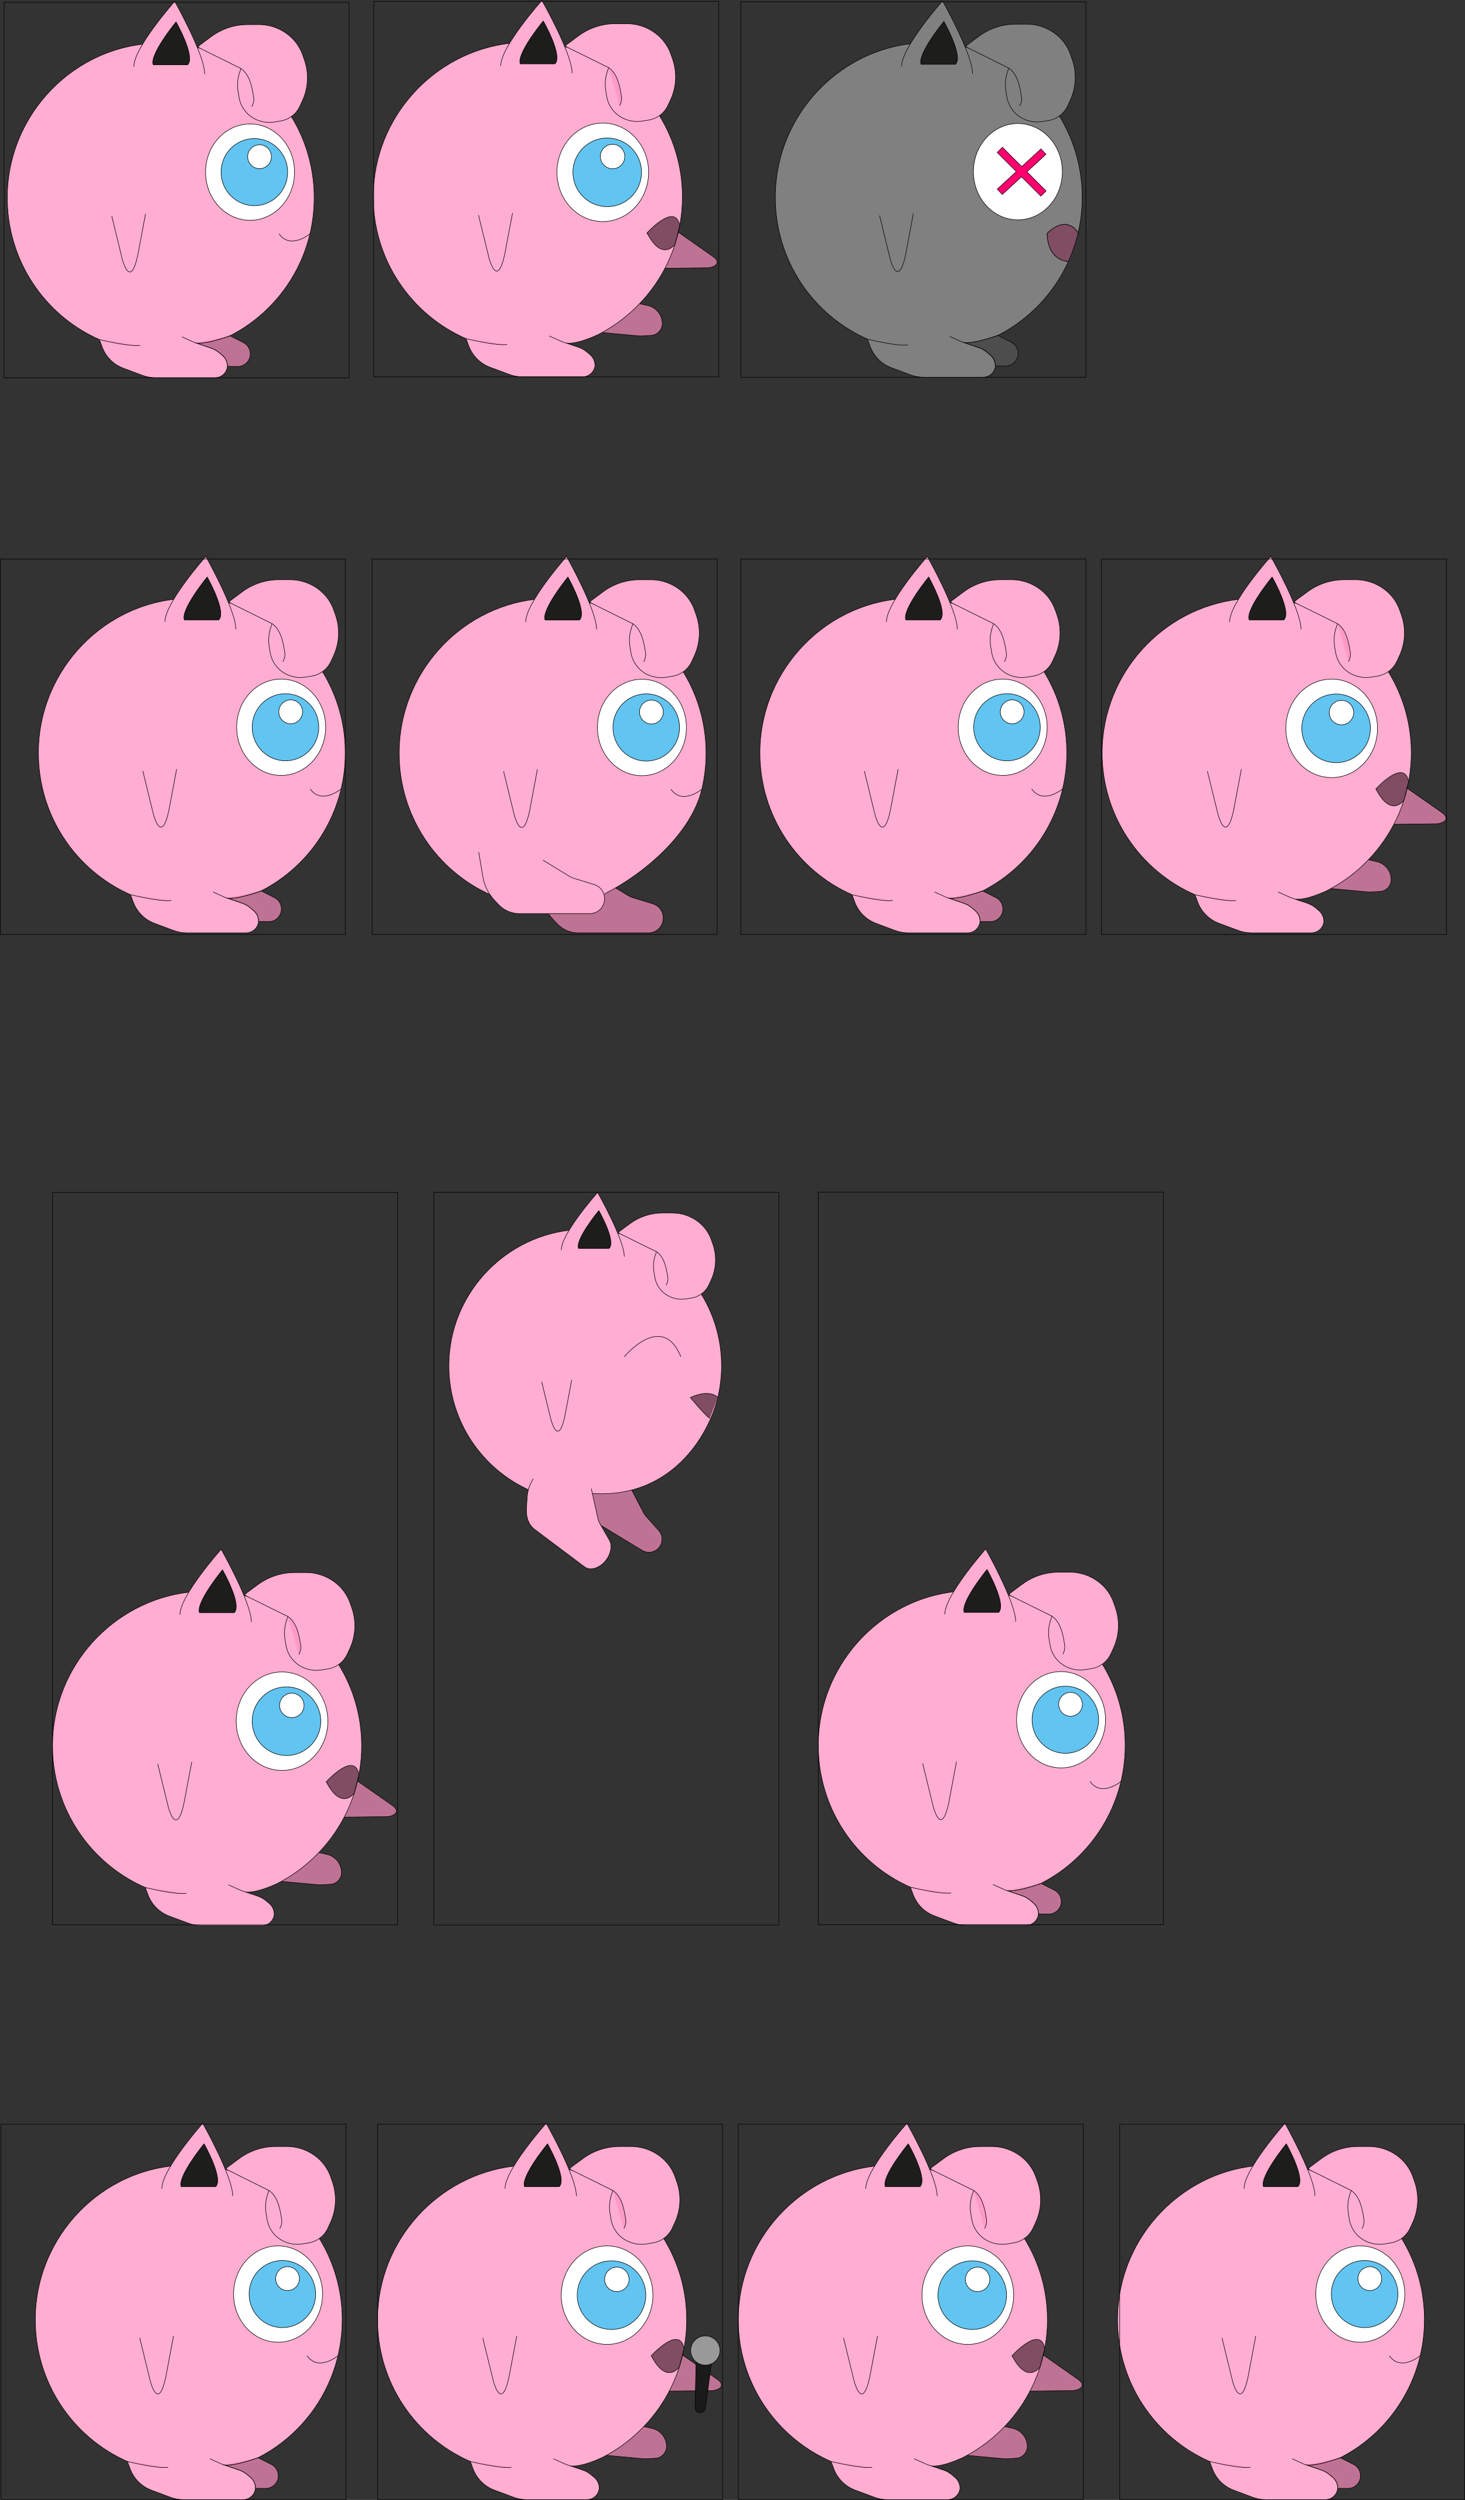 <?xml version="1.0" encoding="UTF-8"?>
<svg id="Calque_2" xmlns="http://www.w3.org/2000/svg" viewBox="0 0 2842.71 4848.38">
  <rect x="0" y="0" width="2842.71" height="4848.38" fill="#333333" stroke="none"/>
  <defs>
    <style>
      .cls-1 {
        fill: none;
      }

      .cls-1, .cls-2, .cls-3, .cls-4, .cls-5, .cls-6, .cls-7, .cls-8, .cls-9, .cls-10, .cls-11, .cls-12, .cls-13 {
        stroke: #000;
        stroke-miterlimit: 10;
      }

      .cls-2 {
        fill: gray;
      }

      .cls-3 {
        fill: #ff99c5;
      }

      .cls-4 {
        fill: #62c4f1;
      }

      .cls-5 {
        fill: #fff;
      }

      .cls-6 {
        fill: #bf7394;
      }

      .cls-7 {
        fill: #1a1a1a;
      }

      .cls-8 {
        fill: #999;
      }

      .cls-9 {
        fill: #1d1d1b;
      }

      .cls-10 {
        fill: #804d63;
      }

      .cls-11 {
        fill: #ffadd1;
      }

      .cls-12 {
        fill: #ff006e;
      }

      .cls-13 {
        fill: #4d4d4d;
      }
    </style>
  </defs>
  <g id="personnages">
    <g id="rondoudou">
      <g id="rondoudou-2" data-name="rondoudou">
        <g>
          <g>
            <g>
              <path class="cls-6" d="M1136.57,2817.87l-15.63,39.6c-5.66,14.34-6.91,30.03-3.61,45.09l2.1,9.59c2.91,13.24,11.11,24.71,22.71,31.74l18.96,11.48,68.43,41.45,16.55,10.02c12,7.27,27.62,3.43,34.89-8.57h0c5.8-9.57,4.65-21.82-2.83-30.14l-23.62-26.28c-2.37-2.63-4.39-5.55-6.03-8.69l-30.87-59.05"/>
              <path class="cls-11" d="M1029.83,2891.24c-94.13-41.04-159.72-135.31-158.84-244.78,1.12-133.58,103.01-244.95,233.27-260.46,8.19-1.02,16.52-1.59,24.92-1.79,2.2-.07,4.4-.07,6.57-.07,15.27,0,30.27,1.32,44.83,3.83,6.13,1.05,12.16,2.3,18.12,3.79,1.59.37,3.18.78,4.77,1.19,66.16,17.54,122.14,60.04,157.25,116.79,24.96,40.4,39.38,87.97,39.38,138.97,0,21.23-2.51,41.89-7.25,61.66-18.22,76.32-92.43,196.4-243.44,186.06"/>
              <path class="cls-11" d="M1051.08,2679.81l18.28,74.33c3.2,11.34,14.94,45.41,26.42-6.18l13.56-71.61"/>
              <path class="cls-10" d="M1392.86,2710.36s-13.93-17.83-53.27,0c0,0,24.45,30.26,37.58,40.53"/>
              <path class="cls-11" d="M1089.16,2424.48c0-33.05,70.5-111.81,70.5-111.81,0,0,51.69,90.79,51.69,124.49"/>
              <path class="cls-9" d="M1122.59,2421.17c-6.87-17.37,39.36-73.36,39.36-73.36,0,0,34.19,59.44,20.03,73.36h-59.39Z"/>
              <path class="cls-11" d="M1201.29,2388.69l21.15-15.57c18.25-13.43,40.31-20.68,62.97-20.68h19.41c19.12,0,37.64,6.67,52.36,18.87h0c10.56,8.75,18.54,20.19,23.11,33.12l2.86,8.09c8.11,22.95,6.9,48.16-3.36,70.23l-4.37,9.4c-6.24,13.42-18.74,22.87-33.36,25.2l-10.62,1.7c-11.55,1.84-23.4-.03-33.82-5.34h0c-14.38-7.33-24.43-21.06-27.07-36.98l-1.6-9.61c-1.87-11.25-.88-22.78,2.87-33.54l2.06-5.91-72.29-35.64c-1.32-.65-1.48-2.46-.3-3.34Z"/>
              <path class="cls-11" d="M1273.88,2427.66h0c13,8.75,17.82,26.1,20.45,40.84l1.32,7.41c1.03,5.77-.07,11.71-3.1,16.73h0"/>
              <path class="cls-3" d="M1029.85,2891.24s52.79,12.93,70.27,9.89"/>
              <path class="cls-11" d="M1034.53,2868.01c-10.83,18.76-11.37,27.88-12.35,46.9l-.63,12.11c-.87,16.73,4.78,30.8,15.63,38.94l17.73,13.3,64,48.01,15.48,11.61c11.22,8.42,29.98,2.36,41.9-13.52h0c9.51-12.67,12.03-28.25,6.22-38.35l-18.35-31.89c-1.84-3.2-3.21-6.78-4.07-10.67l-12.77-57.48"/>
              <path class="cls-11" d="M1211.36,2631.26s73.59-88.76,109.82,0"/>
            </g>
            <g>
              <path class="cls-6" d="M2059.34,3687.69c0,13.51-10.9,24.53-24.39,24.53l-19.97-.15c0-8.33-3.7-16.24-10.1-21.54l-6.59-5.49c-4.42-3.65-9.45-6.45-14.86-8.29l-30.34-10.33c1.6.42,17,3.72,66.88-13.74l25.95,13.09c8.16,4.11,13.41,12.67,13.41,21.92Z"/>
              <path class="cls-11" d="M2183.32,3385.03c0,116.89-66.43,218.2-163.34,267.64-49.89,17.47-65.28,14.17-66.88,13.74l30.34,10.33c5.41,1.84,10.44,4.65,14.86,8.29l6.59,5.49c6.4,5.3,10.1,13.21,10.1,21.54-1.22,12.36-11.55,22-24.12,22h-114.98c-9.11,0-18.14-1.65-26.6-4.91l-36.32-13.59c-19.13-7.14-34.19-22.34-41.27-41.61l-5.11-13.94c-105.95-46.53-179.77-153.4-178.78-277.51,1.33-160.96,130.83-293.52,290.59-297.32,167.72-3.95,304.92,131.79,304.92,299.85Z"/>
              <path class="cls-11" d="M1790.48,3420.29l20.57,84.27c3.6,12.85,16.82,51.48,29.73-7.01l15.26-81.18"/>
              <path class="cls-11" d="M2115.2,3454.92c22.22,31.53,59.96,0,59.96,0"/>
              <path class="cls-11" d="M1926.76,3654.79l21.42,9.71c1.56.73,3.16,1.34,4.76,1.88,0,0,.04,0,.15.04l30.34,10.33c5.41,1.84,10.44,4.65,14.86,8.29l6.59,5.49c6.4,5.3,10.1,13.21,10.1,21.54"/>
              <ellipse class="cls-5" cx="2058.88" cy="3335.29" rx="86.3" ry="93.39"/>
              <ellipse class="cls-4" cx="2067.24" cy="3335.29" rx="64.59" ry="65.06"/>
              <ellipse class="cls-5" cx="2077.29" cy="3305.36" rx="23.03" ry="23.2"/>
              <path class="cls-11" d="M1833.34,3130.82c0-37.46,79.35-126.76,79.35-126.76,0,0,58.18,102.93,58.18,141.14"/>
              <path class="cls-9" d="M1870.97,3127.06c-7.73-19.7,44.3-83.16,44.3-83.16,0,0,38.48,67.39,22.54,83.16h-66.84Z"/>
              <path class="cls-11" d="M1959.54,3090.24l23.81-17.65c20.54-15.23,45.37-23.44,70.87-23.44h21.84c21.52,0,42.36,7.57,58.93,21.4h0c11.88,9.92,20.87,22.89,26.01,37.54l3.22,9.18c9.12,26.02,7.77,54.6-3.78,79.63l-4.92,10.65c-7.02,15.22-21.1,25.93-37.55,28.57l-11.96,1.92c-13,2.09-26.33-.03-38.06-6.05h0c-16.19-8.31-27.49-23.87-30.47-41.93l-1.8-10.9c-2.1-12.75-.99-25.83,3.24-38.03l2.32-6.7-81.36-40.4c-1.48-.74-1.66-2.79-.33-3.78Z"/>
              <path class="cls-11" d="M2041.24,3134.42h0c14.63,9.92,20.06,29.59,23.02,46.3l1.49,8.4c1.16,6.54-.08,13.28-3.49,18.96h0"/>
              <path class="cls-3" d="M1766.58,3659.99s59.42,14.66,79.09,11.21"/>
              <path class="cls-3" d="M2019.98,3652.68c-49.89,17.47-65.28,14.17-66.88,13.74-.11-.04-.15-.04-.15-.04"/>
            </g>
            <g>
              <path class="cls-6" d="M604.42,3589.81l29.96,6.65c16.09,3.57,27.74,17.57,28.32,34.05h0c.39,10.95-6.92,20.68-17.54,23.36h0c-3.3.84-21.92,1.73-26.58,1.58l-121.68-11.06,107.51-54.6Z"/>
              <path class="cls-6" d="M761.63,3501.74l-82.34-57.66-72.82-51.06-13.74-9.6-36.47-25.57,11.52,47.49,5.68,23.42,23.34,96.36,56.82-.69,98.47-1.19c17.43-2.27,23.19-11.9,9.56-21.5ZM678.17,3450.3l-2.8,13.21s-38.04,31.52-60.42,0l63.42-14.13-.19.92Z"/>
              <path class="cls-3" d="M696.36,3442.41c-.81,4.45-1.77,8.83-2.8,13.21l2.8-13.21Z"/>
              <path class="cls-11" d="M701.77,3385.71c0,17.2-1.46,34.09-4.3,50.48-.23,1.77-.58,3.53-.92,5.3l-63.42,14.13c22.38,31.52,60.42,0,60.42,0-5.07,21.27-12.44,41.69-21.77,60.92-13.7,28.25-31.75,54.01-53.25,76.43-21.15,22.15-45.68,41.04-72.79,55.89-2.8,1.54-5.64,3.03-8.52,4.49-34.78,15.74-52.59,17.08-60.96,15.93l24.18,8.14c5.41,1.84,10.48,4.65,14.93,8.29l6.68,5.49c6.41,5.3,10.13,13.21,10.13,21.54-1.23,12.36-11.63,22-24.3,22h-115.82c-9.18,0-18.27-1.65-26.8-4.91l-36.58-13.59c-19.27-7.14-34.43-22.34-41.58-41.61l-5.14-13.94c-106.72-46.53-181.08-153.4-180.08-277.51,1.27-151.41,116.78-277.71,264.42-295.29,9.29-1.15,18.73-1.8,28.29-2.03,2.5-.08,4.95-.08,7.41-.08,17.35,0,34.36,1.5,50.87,4.34,6.95,1.19,13.82,2.61,20.58,4.3,1.84.42,3.69.88,5.53,1.42,74.94,19.85,138.35,68.03,178.12,132.33,28.29,45.8,44.65,99.73,44.65,157.55Z"/>
              <path class="cls-11" d="M306.06,3420.98l20.72,84.27c3.62,12.85,16.94,51.48,29.95-7.01l15.38-81.18"/>
              <path class="cls-11" d="M443.33,3655.48l21.57,9.71c1.57.73,3.19,1.34,4.8,1.88l.04.04,6.53,2.19,24.18,8.14c5.41,1.84,10.48,4.65,14.93,8.29l6.68,5.49c6.41,5.3,10.13,13.21,10.13,21.54"/>
              <ellipse class="cls-5" cx="547.27" cy="3338.1" rx="88.91" ry="95.51"/>
              <circle class="cls-4" cx="555.88" cy="3338.1" r="66.55"/>
              <circle class="cls-5" cx="566.24" cy="3307.49" r="23.72"/>
              <path class="cls-11" d="M349.23,3131.51c0-37.47,79.93-126.77,79.93-126.77,0,0,58.6,102.93,58.6,141.14"/>
              <path class="cls-9" d="M387.13,3127.75c-7.79-19.7,44.62-83.16,44.62-83.16,0,0,38.76,67.39,22.71,83.16h-67.33Z"/>
              <path class="cls-11" d="M476.36,3090.92l23.98-17.65c20.69-15.23,45.7-23.44,71.39-23.44h22c21.67,0,42.67,7.57,59.36,21.4h0c11.97,9.92,21.02,22.89,26.2,37.54l3.24,9.18c9.19,26.02,7.82,54.6-3.81,79.63l-4.95,10.65c-7.07,15.22-21.25,25.93-37.82,28.57l-12.04,1.92c-13.1,2.09-26.52-.03-38.34-6.05h0c-16.3-8.31-27.69-23.87-30.69-41.93l-1.81-10.9c-2.12-12.75-1-25.83,3.26-38.03l2.34-6.7-81.96-40.4c-1.49-.74-1.68-2.79-.33-3.78Z"/>
              <path class="cls-3" d="M558.65,3135.11h0c14.74,9.92,20.21,29.59,23.18,46.3l1.5,8.4c1.16,6.54-.08,13.28-3.51,18.96h0"/>
              <path class="cls-3" d="M281.98,3660.68s59.85,14.66,79.66,11.21"/>
              <path class="cls-10" d="M696.55,3441.49c.04.23-.19.92-.19.92l-8.93,35.1s-24.73,35.51-54.3-21.9c0,0,54.56-60.7,63.42-14.13Z"/>
            </g>
            <rect class="cls-1" x="841.68" y="2312.27" width="669.54" height="1421.1"/>
            <rect class="cls-1" x="101.9" y="2312.67" width="669.54" height="1420.31"/>
            <rect class="cls-1" x="1587.79" y="2311.99" width="669.54" height="1420.71"/>
          </g>
          <g>
            <g>
              <path class="cls-13" d="M1975.57,685.38c0,13.51-10.9,24.53-24.39,24.53l-19.97-.15c0-8.33-3.7-16.24-10.1-21.54l-6.59-5.49c-4.42-3.65-9.45-6.45-14.86-8.29l-30.34-10.33c1.6.42,17,3.72,66.88-13.74l25.95,13.09c8.16,4.11,13.41,12.67,13.41,21.92Z"/>
              <path class="cls-10" d="M2092.05,451.48h0c-4.54,19.44-10.95,38.14-19.03,55.9-43.07-4.17-41.21-54.85-41.21-54.85,40.43-38.72,60.24-1.05,60.24-1.05Z"/>
              <path class="cls-2" d="M2099.93,382.65c0,23.68-2.73,46.73-7.88,68.83,0,0-19.81-37.67-60.24,1.05,0,0-1.86,50.68,41.21,54.85-28.1,61.79-76.42,112.29-136.44,142.91-49.88,17.47-65.28,14.17-66.88,13.74l30.34,10.33c5.41,1.84,10.44,4.65,14.86,8.29l6.59,5.49c6.41,5.3,10.1,13.21,10.1,21.54-1.22,12.36-11.55,21.99-24.12,21.99h-114.98c-9.11,0-18.14-1.65-26.6-4.91l-36.32-13.59c-19.13-7.14-34.19-22.34-41.28-41.61l-5.1-13.94c-105.95-46.52-179.77-153.4-178.78-277.51,1.33-160.96,130.83-293.51,290.59-297.31,167.73-3.96,304.93,131.78,304.93,299.85Z"/>
              <path class="cls-2" d="M1706.71,417.98l20.57,84.27c3.6,12.85,16.82,51.48,29.73-7.01l15.26-81.18"/>
              <path class="cls-2" d="M1842.99,652.48l21.42,9.71c1.56.73,3.16,1.34,4.76,1.88,0,0,.04,0,.15.04l30.34,10.33c5.41,1.84,10.44,4.65,14.86,8.29l6.59,5.49c6.4,5.3,10.1,13.21,10.1,21.54"/>
              <ellipse class="cls-5" cx="1975.11" cy="332.98" rx="86.3" ry="93.39"/>
              <path class="cls-2" d="M1749.57,128.51c0-37.46,79.35-126.76,79.35-126.76,0,0,58.18,102.93,58.18,141.14"/>
              <path class="cls-9" d="M1787.2,124.76c-7.73-19.7,44.3-83.16,44.3-83.16,0,0,38.48,67.39,22.54,83.16h-66.84Z"/>
              <path class="cls-2" d="M1875.77,87.93l23.81-17.65c20.54-15.23,45.37-23.44,70.87-23.44h21.84c21.52,0,42.36,7.57,58.93,21.4h0c11.88,9.92,20.87,22.89,26.01,37.54l3.22,9.18c9.12,26.02,7.77,54.6-3.78,79.63l-4.92,10.65c-7.02,15.22-21.1,25.93-37.55,28.57l-11.96,1.92c-13,2.09-26.33-.03-38.06-6.05h0c-16.19-8.31-27.49-23.87-30.47-41.93l-1.8-10.9c-2.1-12.75-.99-25.83,3.24-38.03l2.32-6.7-81.36-40.4c-1.48-.74-1.66-2.79-.33-3.78Z"/>
              <path class="cls-2" d="M1957.47,132.11h0c14.63,9.92,20.06,29.59,23.02,46.3l1.49,8.4c1.16,6.54-.08,13.28-3.49,18.96h0"/>
              <path class="cls-2" d="M1682.81,657.68s59.42,14.66,79.09,11.21"/>
              <path class="cls-2" d="M1936.21,650.37c-49.89,17.47-65.28,14.17-66.88,13.74-.11-.04-.15-.04-.15-.04"/>
              <polygon class="cls-12" points="2029.8 370.28 2019.69 380.39 1982.18 342.89 1944.82 377.23 1935.15 366.7 1972.06 332.77 1934.98 295.69 1945.09 285.58 1982.6 323.08 2019.96 288.74 2029.63 299.27 1992.72 333.2 2029.8 370.28"/>
            </g>
            <g>
              <path class="cls-6" d="M1226.82,585.92l29.96,6.65c16.09,3.57,27.74,17.57,28.32,34.05h0c.39,10.95-6.92,20.68-17.54,23.36h0c-3.3.84-21.92,1.73-26.58,1.58l-121.68-11.06,107.51-54.6Z"/>
              <path class="cls-6" d="M1384.03,497.85l-82.34-57.66-72.82-51.06-13.74-9.6-36.47-25.57,11.52,47.49,5.68,23.42,23.34,96.36,56.82-.69,98.47-1.19c17.43-2.27,23.19-11.9,9.56-21.5ZM1300.57,446.41l-2.8,13.21s-38.04,31.52-60.42,0l63.42-14.13-.19.92Z"/>
              <path class="cls-3" d="M1318.75,438.52c-.81,4.45-1.77,8.83-2.8,13.21l2.8-13.21Z"/>
              <path class="cls-11" d="M1324.17,381.82c0,17.2-1.46,34.09-4.3,50.48-.23,1.77-.58,3.53-.92,5.3l-63.42,14.13c22.38,31.52,60.42,0,60.42,0-5.07,21.27-12.44,41.69-21.77,60.92-13.7,28.25-31.75,54.01-53.25,76.43-21.15,22.15-45.68,41.04-72.79,55.89-2.8,1.54-5.64,3.03-8.52,4.49-34.78,15.74-52.59,17.08-60.96,15.93l24.18,8.14c5.41,1.84,10.48,4.65,14.93,8.29l6.68,5.49c6.41,5.3,10.13,13.21,10.13,21.54-1.23,12.36-11.63,22-24.3,22h-115.82c-9.18,0-18.27-1.65-26.8-4.91l-36.58-13.59c-19.27-7.14-34.43-22.34-41.58-41.61l-5.14-13.94c-106.72-46.53-181.08-153.4-180.08-277.51,1.27-151.41,116.78-277.71,264.42-295.29,9.29-1.15,18.73-1.8,28.29-2.03,2.5-.08,4.95-.08,7.41-.08,17.35,0,34.36,1.5,50.87,4.34,6.95,1.19,13.82,2.61,20.58,4.3,1.84.42,3.69.88,5.53,1.42,74.94,19.85,138.35,68.03,178.12,132.33,28.29,45.8,44.65,99.73,44.65,157.55Z"/>
              <path class="cls-11" d="M928.46,417.09l20.72,84.27c3.62,12.85,16.94,51.48,29.95-7.01l15.38-81.18"/>
              <path class="cls-11" d="M1065.72,651.59l21.57,9.71c1.57.73,3.19,1.34,4.8,1.88l.04.04,6.53,2.19,24.18,8.14c5.41,1.84,10.48,4.65,14.93,8.29l6.68,5.49c6.41,5.3,10.13,13.21,10.13,21.54"/>
              <ellipse class="cls-5" cx="1169.66" cy="334.21" rx="88.91" ry="95.51"/>
              <circle class="cls-4" cx="1178.28" cy="334.21" r="66.55"/>
              <circle class="cls-5" cx="1188.63" cy="303.59" r="23.72"/>
              <path class="cls-11" d="M971.63,127.62c0-37.47,79.93-126.77,79.93-126.77,0,0,58.6,102.93,58.6,141.14"/>
              <path class="cls-9" d="M1009.53,123.86c-7.79-19.7,44.62-83.16,44.62-83.16,0,0,38.76,67.39,22.71,83.16h-67.33Z"/>
              <path class="cls-11" d="M1098.75,87.03l23.98-17.65c20.69-15.23,45.7-23.44,71.39-23.44h22c21.67,0,42.67,7.57,59.36,21.4h0c11.97,9.92,21.02,22.89,26.2,37.54l3.24,9.18c9.19,26.02,7.82,54.6-3.81,79.63l-4.95,10.65c-7.07,15.22-21.25,25.93-37.82,28.57l-12.04,1.92c-13.1,2.09-26.52-.03-38.34-6.05h0c-16.3-8.31-27.69-23.87-30.69-41.93l-1.81-10.9c-2.12-12.75-1-25.83,3.26-38.03l2.34-6.7-81.96-40.4c-1.49-.74-1.68-2.79-.33-3.78Z"/>
              <path class="cls-3" d="M1181.04,131.21h0c14.74,9.92,20.21,29.59,23.18,46.3l1.5,8.4c1.16,6.54-.08,13.28-3.51,18.96h0"/>
              <path class="cls-3" d="M904.38,656.79s59.85,14.66,79.66,11.21"/>
              <path class="cls-10" d="M1318.95,437.6c.04.23-.19.92-.19.92l-8.93,35.1s-24.73,35.51-54.3-21.9c0,0,54.56-60.7,63.42-14.13Z"/>
            </g>
            <g>
              <path class="cls-6" d="M485.67,686.24c0,13.51-10.9,24.53-24.39,24.53l-19.97-.15c0-8.33-3.7-16.24-10.1-21.54l-6.59-5.49c-4.42-3.65-9.45-6.45-14.86-8.29l-30.34-10.33c1.6.42,17,3.72,66.88-13.74l25.95,13.09c8.16,4.11,13.41,12.67,13.41,21.92Z"/>
              <path class="cls-11" d="M609.64,383.58c0,116.89-66.43,218.2-163.34,267.64-49.89,17.47-65.28,14.17-66.88,13.74l30.34,10.33c5.41,1.84,10.44,4.65,14.86,8.29l6.59,5.49c6.4,5.3,10.1,13.21,10.1,21.54-1.22,12.36-11.55,22-24.12,22h-114.98c-9.11,0-18.14-1.65-26.6-4.91l-36.32-13.59c-19.13-7.14-34.19-22.34-41.27-41.61l-5.11-13.94C86.96,612.03,13.14,505.16,14.13,381.05,15.46,220.09,144.96,87.53,304.72,83.73c167.72-3.95,304.92,131.79,304.92,299.85Z"/>
              <path class="cls-11" d="M216.81,418.84l20.57,84.27c3.6,12.85,16.82,51.48,29.73-7.01l15.26-81.18"/>
              <path class="cls-11" d="M541.52,453.47c22.22,31.53,59.96,0,59.96,0"/>
              <path class="cls-11" d="M353.08,653.34l21.42,9.71c1.56.73,3.16,1.34,4.76,1.88,0,0,.04,0,.15.04l30.34,10.33c5.41,1.84,10.44,4.65,14.86,8.29l6.59,5.49c6.4,5.3,10.1,13.21,10.1,21.54"/>
              <ellipse class="cls-5" cx="485.2" cy="333.84" rx="86.3" ry="93.39"/>
              <ellipse class="cls-4" cx="493.57" cy="333.84" rx="64.59" ry="65.06"/>
              <ellipse class="cls-5" cx="503.62" cy="303.91" rx="23.03" ry="23.2"/>
              <path class="cls-11" d="M259.67,129.37c0-37.46,79.35-126.76,79.35-126.76,0,0,58.18,102.93,58.18,141.14"/>
              <path class="cls-9" d="M297.29,125.62c-7.73-19.7,44.3-83.16,44.3-83.16,0,0,38.48,67.39,22.54,83.16h-66.84Z"/>
              <path class="cls-11" d="M385.87,88.79l23.81-17.65c20.54-15.23,45.37-23.44,70.87-23.44h21.84c21.52,0,42.36,7.57,58.93,21.4h0c11.88,9.92,20.87,22.89,26.01,37.54l3.22,9.18c9.12,26.02,7.77,54.6-3.78,79.63l-4.92,10.65c-7.02,15.22-21.1,25.93-37.55,28.57l-11.96,1.92c-13,2.09-26.33-.03-38.06-6.05h0c-16.19-8.31-27.49-23.87-30.47-41.93l-1.8-10.9c-2.1-12.75-.99-25.83,3.24-38.03l2.32-6.7-81.36-40.4c-1.48-.74-1.66-2.79-.33-3.78Z"/>
              <path class="cls-11" d="M467.57,132.97h0c14.63,9.92,20.06,29.59,23.02,46.3l1.49,8.4c1.16,6.54-.08,13.28-3.49,18.96h0"/>
              <path class="cls-3" d="M192.91,658.54s59.42,14.66,79.09,11.21"/>
              <path class="cls-3" d="M446.3,651.23c-49.89,17.47-65.28,14.17-66.88,13.74-.11-.04-.15-.04-.15-.04"/>
            </g>
            <rect class="cls-1" x="725.25" y="2.61" width="669.54" height="728.24"/>
            <rect class="cls-1" x="8" y="4.37" width="669.54" height="728.24"/>
            <rect class="cls-1" x="1437.51" y="3.47" width="669.54" height="728.24"/>
          </g>
          <g>
            <g>
              <path class="cls-6" d="M1235.11,4702.95l29.96,6.65c16.09,3.57,27.74,17.57,28.32,34.05h0c.39,10.95-6.92,20.68-17.54,23.36h0c-3.3.84-21.92,1.73-26.58,1.58l-121.68-11.06,107.51-54.6Z"/>
              <path class="cls-6" d="M1392.32,4614.88l-82.34-57.66-72.82-51.06-13.74-9.6-36.47-25.57,11.52,47.49,5.68,23.42,23.34,96.36,56.82-.69,98.47-1.19c17.43-2.27,23.19-11.9,9.56-21.5ZM1308.87,4563.44l-2.8,13.21s-38.04,31.52-60.42,0l63.42-14.13-.19.92Z"/>
              <path class="cls-3" d="M1327.05,4555.55c-.81,4.45-1.77,8.83-2.8,13.21l2.8-13.21Z"/>
              <path class="cls-11" d="M1332.46,4498.85c0,17.2-1.46,34.09-4.3,50.48-.23,1.77-.58,3.53-.92,5.3l-63.42,14.13c22.38,31.52,60.42,0,60.42,0-5.07,21.27-12.44,41.69-21.77,60.92-13.7,28.25-31.75,54.01-53.25,76.43-21.15,22.15-45.68,41.04-72.79,55.89-2.8,1.54-5.64,3.03-8.52,4.49-34.78,15.74-52.59,17.08-60.96,15.93l24.18,8.14c5.41,1.84,10.48,4.65,14.93,8.29l6.68,5.49c6.41,5.3,10.13,13.21,10.13,21.54-1.23,12.36-11.63,22-24.3,22h-115.82c-9.18,0-18.27-1.65-26.8-4.91l-36.58-13.59c-19.27-7.14-34.43-22.34-41.58-41.61l-5.14-13.94c-106.72-46.53-181.08-153.4-180.08-277.51,1.27-151.41,116.78-277.71,264.42-295.29,9.29-1.15,18.73-1.8,28.29-2.03,2.5-.08,4.95-.08,7.41-.08,17.35,0,34.36,1.5,50.87,4.34,6.95,1.19,13.82,2.61,20.58,4.3,1.84.42,3.69.88,5.53,1.42,74.94,19.85,138.35,68.03,178.12,132.33,28.29,45.8,44.65,99.73,44.65,157.55Z"/>
              <path class="cls-11" d="M936.75,4534.12l20.72,84.27c3.62,12.85,16.94,51.48,29.95-7.01l15.38-81.18"/>
              <path class="cls-11" d="M1074.02,4768.62l21.57,9.71c1.57.73,3.19,1.34,4.8,1.88l.04.04,6.53,2.19,24.18,8.14c5.41,1.84,10.48,4.65,14.93,8.29l6.68,5.49c6.41,5.3,10.13,13.21,10.13,21.54"/>
              <ellipse class="cls-5" cx="1177.96" cy="4451.24" rx="88.91" ry="95.51"/>
              <circle class="cls-4" cx="1186.58" cy="4451.24" r="66.55"/>
              <circle class="cls-5" cx="1196.93" cy="4420.63" r="23.72"/>
              <path class="cls-11" d="M979.92,4244.65c0-37.47,79.93-126.77,79.93-126.77,0,0,58.6,102.93,58.6,141.14"/>
              <path class="cls-9" d="M1017.82,4240.89c-7.79-19.7,44.62-83.16,44.62-83.16,0,0,38.76,67.39,22.71,83.16h-67.33Z"/>
              <path class="cls-11" d="M1107.05,4204.06l23.98-17.65c20.69-15.23,45.7-23.44,71.39-23.44h22c21.67,0,42.67,7.57,59.36,21.4h0c11.97,9.92,21.02,22.89,26.2,37.54l3.24,9.18c9.19,26.02,7.82,54.6-3.81,79.63l-4.95,10.65c-7.07,15.22-21.25,25.93-37.82,28.57l-12.04,1.92c-13.1,2.09-26.52-.03-38.34-6.05h0c-16.3-8.31-27.69-23.87-30.69-41.93l-1.81-10.9c-2.12-12.75-1-25.83,3.26-38.03l2.34-6.7-81.96-40.4c-1.49-.74-1.68-2.79-.33-3.78Z"/>
              <path class="cls-3" d="M1189.34,4248.25h0c14.74,9.92,20.21,29.59,23.18,46.3l1.5,8.4c1.16,6.54-.08,13.28-3.51,18.96h0"/>
              <path class="cls-3" d="M912.68,4773.82s59.85,14.66,79.66,11.21"/>
              <path class="cls-10" d="M1327.24,4554.63c.04.23-.19.92-.19.92l-8.93,35.1s-24.73,35.51-54.3-21.9c0,0,54.56-60.7,63.42-14.13Z"/>
              <path class="cls-7" d="M1351.02,4562.15l-2.28,106.91c-.1,4.64,2.99,8.74,7.48,9.92h0c5.83,1.53,11.69-2.39,12.49-8.36l14.17-105.1-31.85-3.36Z"/>
              <circle class="cls-8" cx="1368.63" cy="4558.59" r="28.39"/>
            </g>
            <g>
              <path class="cls-6" d="M540.02,4801.51c0,13.51-10.9,24.53-24.39,24.53l-19.97-.15c0-8.33-3.7-16.24-10.1-21.54l-6.59-5.49c-4.42-3.65-9.45-6.45-14.86-8.29l-30.34-10.33c1.6.42,17,3.72,66.88-13.74l25.95,13.09c8.16,4.11,13.41,12.67,13.41,21.92Z"/>
              <path class="cls-11" d="M664,4498.86c0,116.89-66.43,218.2-163.34,267.64-49.89,17.47-65.28,14.17-66.88,13.74l30.34,10.33c5.41,1.84,10.44,4.65,14.86,8.29l6.59,5.49c6.4,5.3,10.1,13.21,10.1,21.54-1.22,12.36-11.55,22-24.12,22h-114.98c-9.11,0-18.14-1.65-26.6-4.91l-36.32-13.59c-19.13-7.14-34.19-22.34-41.27-41.61l-5.11-13.94c-105.95-46.53-179.77-153.4-178.78-277.51,1.33-160.96,130.83-293.52,290.59-297.32,167.72-3.95,304.92,131.79,304.92,299.85Z"/>
              <path class="cls-11" d="M271.16,4534.11l20.57,84.27c3.6,12.85,16.82,51.48,29.73-7.01l15.26-81.18"/>
              <path class="cls-11" d="M595.88,4568.74c22.22,31.53,59.96,0,59.96,0"/>
              <path class="cls-11" d="M407.44,4768.61l21.42,9.71c1.56.73,3.16,1.34,4.76,1.88,0,0,.04,0,.15.04l30.34,10.33c5.41,1.84,10.44,4.65,14.86,8.29l6.59,5.49c6.4,5.3,10.1,13.21,10.1,21.54"/>
              <ellipse class="cls-5" cx="539.56" cy="4449.11" rx="86.3" ry="93.39"/>
              <ellipse class="cls-4" cx="547.92" cy="4449.11" rx="64.59" ry="65.06"/>
              <ellipse class="cls-5" cx="557.97" cy="4419.18" rx="23.03" ry="23.2"/>
              <path class="cls-11" d="M314.02,4244.65c0-37.46,79.35-126.76,79.35-126.76,0,0,58.18,102.93,58.18,141.14"/>
              <path class="cls-9" d="M351.65,4240.89c-7.73-19.7,44.3-83.16,44.3-83.16,0,0,38.48,67.39,22.54,83.16h-66.84Z"/>
              <path class="cls-11" d="M440.22,4204.06l23.81-17.65c20.54-15.23,45.37-23.44,70.87-23.44h21.84c21.52,0,42.36,7.57,58.93,21.4h0c11.88,9.92,20.87,22.89,26.01,37.54l3.22,9.18c9.12,26.02,7.77,54.6-3.78,79.63l-4.92,10.65c-7.02,15.22-21.1,25.93-37.55,28.57l-11.96,1.92c-13,2.09-26.33-.03-38.06-6.05h0c-16.19-8.31-27.49-23.87-30.47-41.93l-1.8-10.9c-2.1-12.75-.99-25.83,3.24-38.03l2.32-6.7-81.36-40.4c-1.48-.74-1.66-2.79-.33-3.78Z"/>
              <path class="cls-11" d="M521.92,4248.25h0c14.63,9.92,20.06,29.59,23.02,46.3l1.49,8.4c1.16,6.54-.08,13.28-3.49,18.96h0"/>
              <path class="cls-3" d="M247.26,4773.81s59.42,14.66,79.09,11.21"/>
              <path class="cls-3" d="M500.66,4766.5c-49.89,17.47-65.28,14.17-66.88,13.74-.11-.04-.15-.04-.15-.04"/>
            </g>
            <g>
              <path class="cls-6" d="M1935.11,4702.95l29.96,6.65c16.09,3.57,27.74,17.57,28.32,34.05h0c.39,10.95-6.92,20.68-17.54,23.36h0c-3.3.84-21.92,1.73-26.58,1.58l-121.68-11.06,107.51-54.6Z"/>
              <path class="cls-6" d="M2092.32,4614.88l-82.34-57.66-72.82-51.06-13.74-9.6-36.47-25.57,11.52,47.49,5.68,23.42,23.34,96.36,56.82-.69,98.47-1.19c17.43-2.27,23.19-11.9,9.56-21.5ZM2008.87,4563.44l-2.8,13.21s-38.04,31.52-60.42,0l63.42-14.13-.19.92Z"/>
              <path class="cls-3" d="M2027.05,4555.55c-.81,4.45-1.77,8.83-2.8,13.21l2.8-13.21Z"/>
              <path class="cls-11" d="M2032.46,4498.85c0,17.2-1.46,34.09-4.3,50.48-.23,1.77-.58,3.53-.92,5.3l-63.42,14.13c22.38,31.52,60.42,0,60.42,0-5.07,21.27-12.44,41.69-21.77,60.92-13.7,28.25-31.75,54.01-53.25,76.43-21.15,22.15-45.68,41.04-72.79,55.89-2.8,1.54-5.64,3.03-8.52,4.49-34.78,15.74-52.59,17.08-60.96,15.93l24.18,8.14c5.41,1.84,10.48,4.65,14.93,8.29l6.68,5.49c6.41,5.3,10.13,13.21,10.13,21.54-1.23,12.36-11.63,22-24.3,22h-115.82c-9.18,0-18.27-1.65-26.8-4.91l-36.58-13.59c-19.27-7.14-34.43-22.34-41.58-41.61l-5.14-13.94c-106.72-46.53-181.08-153.4-180.08-277.51,1.27-151.41,116.78-277.71,264.42-295.29,9.29-1.15,18.73-1.8,28.29-2.03,2.5-.08,4.95-.08,7.41-.08,17.35,0,34.36,1.5,50.87,4.34,6.95,1.19,13.82,2.61,20.58,4.3,1.84.42,3.69.88,5.53,1.42,74.94,19.85,138.35,68.03,178.12,132.33,28.29,45.8,44.65,99.73,44.65,157.55Z"/>
              <path class="cls-11" d="M1636.75,4534.12l20.72,84.27c3.62,12.85,16.94,51.48,29.95-7.01l15.38-81.18"/>
              <path class="cls-11" d="M1774.02,4768.62l21.57,9.71c1.57.73,3.19,1.34,4.8,1.88l.04.04,6.53,2.19,24.18,8.14c5.41,1.84,10.48,4.65,14.93,8.29l6.68,5.49c6.41,5.3,10.13,13.21,10.13,21.54"/>
              <ellipse class="cls-5" cx="1877.96" cy="4451.24" rx="88.91" ry="95.51"/>
              <circle class="cls-4" cx="1886.58" cy="4451.24" r="66.55"/>
              <circle class="cls-5" cx="1896.93" cy="4420.63" r="23.72"/>
              <path class="cls-11" d="M1679.92,4244.65c0-37.47,79.93-126.77,79.93-126.77,0,0,58.6,102.93,58.6,141.14"/>
              <path class="cls-9" d="M1717.82,4240.89c-7.79-19.7,44.62-83.16,44.62-83.16,0,0,38.76,67.39,22.71,83.16h-67.33Z"/>
              <path class="cls-11" d="M1807.05,4204.06l23.98-17.65c20.69-15.23,45.7-23.44,71.39-23.44h22c21.67,0,42.67,7.57,59.36,21.4h0c11.97,9.92,21.02,22.89,26.2,37.54l3.24,9.18c9.19,26.02,7.82,54.6-3.81,79.63l-4.95,10.65c-7.07,15.22-21.25,25.93-37.82,28.57l-12.04,1.92c-13.1,2.09-26.52-.03-38.34-6.05h0c-16.3-8.31-27.69-23.87-30.69-41.93l-1.81-10.9c-2.12-12.75-1-25.83,3.26-38.03l2.34-6.7-81.96-40.4c-1.49-.74-1.68-2.79-.33-3.78Z"/>
              <path class="cls-3" d="M1889.34,4248.25h0c14.74,9.92,20.21,29.59,23.18,46.3l1.5,8.4c1.16,6.54-.08,13.28-3.51,18.96h0"/>
              <path class="cls-3" d="M1612.68,4773.82s59.85,14.66,79.66,11.21"/>
              <path class="cls-10" d="M2027.24,4554.63c.04.23-.19.92-.19.92l-8.93,35.1s-24.73,35.51-54.3-21.9c0,0,54.56-60.7,63.42-14.13Z"/>
            </g>
            <g>
              <path class="cls-6" d="M2640.02,4801.51c0,13.51-10.9,24.53-24.39,24.53l-19.97-.15c0-8.33-3.7-16.24-10.1-21.54l-6.59-5.49c-4.42-3.65-9.45-6.45-14.86-8.29l-30.34-10.33c1.6.42,17,3.72,66.88-13.74l25.95,13.09c8.16,4.11,13.41,12.67,13.41,21.92Z"/>
              <path class="cls-11" d="M2764,4498.86c0,116.89-66.43,218.2-163.34,267.64-49.89,17.47-65.28,14.17-66.88,13.74l30.34,10.33c5.41,1.84,10.44,4.65,14.86,8.29l6.59,5.49c6.4,5.3,10.1,13.21,10.1,21.54-1.22,12.36-11.55,22-24.12,22h-114.98c-9.11,0-18.14-1.65-26.6-4.91l-36.32-13.59c-19.13-7.14-34.19-22.34-41.27-41.61l-5.11-13.94c-105.95-46.53-179.77-153.4-178.78-277.51,1.33-160.96,130.83-293.52,290.59-297.32,167.72-3.95,304.92,131.79,304.92,299.85Z"/>
              <path class="cls-11" d="M2371.16,4534.11l20.57,84.27c3.6,12.85,16.82,51.48,29.73-7.01l15.26-81.18"/>
              <path class="cls-11" d="M2695.88,4568.74c22.22,31.53,59.96,0,59.96,0"/>
              <path class="cls-11" d="M2507.44,4768.61l21.42,9.71c1.56.73,3.16,1.34,4.76,1.88,0,0,.04,0,.15.04l30.34,10.33c5.41,1.84,10.44,4.65,14.86,8.29l6.59,5.49c6.4,5.3,10.1,13.21,10.1,21.54"/>
              <ellipse class="cls-5" cx="2639.56" cy="4449.11" rx="86.3" ry="93.39"/>
              <ellipse class="cls-4" cx="2647.92" cy="4449.11" rx="64.59" ry="65.06"/>
              <ellipse class="cls-5" cx="2657.97" cy="4419.18" rx="23.03" ry="23.2"/>
              <path class="cls-11" d="M2414.02,4244.65c0-37.46,79.35-126.76,79.35-126.76,0,0,58.18,102.93,58.18,141.14"/>
              <path class="cls-9" d="M2451.65,4240.89c-7.73-19.7,44.3-83.16,44.3-83.16,0,0,38.48,67.39,22.54,83.16h-66.84Z"/>
              <path class="cls-11" d="M2540.22,4204.06l23.81-17.65c20.54-15.23,45.37-23.44,70.87-23.44h21.84c21.52,0,42.36,7.57,58.93,21.4h0c11.88,9.92,20.87,22.89,26.01,37.54l3.22,9.18c9.12,26.02,7.77,54.6-3.78,79.63l-4.92,10.65c-7.02,15.22-21.1,25.93-37.55,28.57l-11.96,1.92c-13,2.09-26.33-.03-38.06-6.05h0c-16.19-8.31-27.49-23.87-30.47-41.93l-1.8-10.9c-2.1-12.75-.99-25.83,3.24-38.03l2.32-6.7-81.36-40.4c-1.48-.74-1.66-2.79-.33-3.78Z"/>
              <path class="cls-11" d="M2621.92,4248.25h0c14.63,9.92,20.06,29.59,23.02,46.3l1.49,8.4c1.16,6.54-.08,13.28-3.49,18.96h0"/>
              <path class="cls-3" d="M2347.26,4773.81s59.42,14.66,79.09,11.21"/>
              <path class="cls-3" d="M2600.66,4766.5c-49.89,17.47-65.28,14.17-66.88,13.74-.11-.04-.15-.04-.15-.04"/>
            </g>
            <rect class="cls-1" x="732.59" y="4119.64" width="669.54" height="728.24"/>
            <rect class="cls-1" x="1.96" y="4119.64" width="669.54" height="728.24"/>
            <rect class="cls-1" x="1432.59" y="4119.64" width="669.54" height="728.24"/>
            <rect class="cls-1" x="2172.67" y="4119.64" width="669.54" height="728.24"/>
          </g>
          <g>
            <g>
              <path class="cls-6" d="M1042.78,1690.14l8.05,47.64c2.91,17.25,10.85,33.23,22.81,45.9l7.62,8.07c10.52,11.15,25.11,17.46,40.37,17.46h136.76c15.79,0,28.59-12.91,28.59-28.84h0c0-12.71-8.25-23.92-20.3-27.6l-38.06-11.63c-3.81-1.17-7.47-2.81-10.87-4.89l-50.31-30.73"/>
              <path class="cls-11" d="M953.3,1735.99c-105.95-46.59-179.77-153.6-178.78-277.87,1.26-151.64,115.93-278.06,262.54-295.66,9.22-1.15,18.6-1.81,28.05-2.04,2.48-.08,4.95-.08,7.39-.08,17.19,0,34.07,1.5,50.46,4.34,6.9,1.19,13.68,2.61,20.39,4.31,1.79.42,3.58.88,5.37,1.35,74.47,19.91,137.47,68.15,176.99,132.57,28.09,45.86,44.32,99.86,44.32,157.75,0,24.1-2.82,47.55-8.16,69.99-20.5,86.64-111.81,163.65-188.75,202.97"/>
              <path class="cls-11" d="M977.22,1495.98l20.57,84.38c3.6,12.87,16.82,51.54,29.73-7.02l15.26-81.29"/>
              <path class="cls-11" d="M1301.93,1530.65c22.22,31.57,59.96,0,59.96,0"/>
              <ellipse class="cls-5" cx="1245.61" cy="1410.87" rx="86.3" ry="93.5"/>
              <ellipse class="cls-4" cx="1253.97" cy="1410.87" rx="64.59" ry="65.15"/>
              <ellipse class="cls-5" cx="1264.02" cy="1380.9" rx="23.03" ry="23.22"/>
              <path class="cls-11" d="M1020.08,1206.14c0-37.51,79.35-126.93,79.35-126.93,0,0,58.18,103.07,58.18,141.32"/>
              <path class="cls-9" d="M1057.7,1202.38c-7.73-19.72,44.3-83.27,44.3-83.27,0,0,38.48,67.48,22.54,83.27h-66.84Z"/>
              <path class="cls-11" d="M1146.28,1165.5l23.81-17.68c20.54-15.25,45.37-23.47,70.87-23.47h21.84c21.52,0,42.36,7.58,58.93,21.42h0c11.88,9.93,20.87,22.92,26.01,37.59l3.22,9.19c9.12,26.05,7.77,54.67-3.78,79.73l-4.92,10.67c-7.02,15.24-21.1,25.96-37.55,28.61l-11.96,1.92c-13,2.09-26.33-.03-38.06-6.06h0c-16.19-8.32-27.49-23.9-30.47-41.98l-1.8-10.91c-2.1-12.77-.99-25.86,3.24-38.08l2.32-6.71-81.36-40.45c-1.48-.74-1.66-2.8-.33-3.79Z"/>
              <path class="cls-11" d="M1227.97,1209.74h0c14.63,9.93,20.06,29.63,23.02,46.36l1.49,8.42c1.16,6.55-.08,13.29-3.49,18.99h0"/>
              <path class="cls-3" d="M953.31,1735.98s59.42,14.68,79.09,11.23"/>
              <path class="cls-11" d="M928.93,1652.8l8.05,47.64c2.91,17.25,10.85,33.23,22.81,45.9l7.62,8.07c10.52,11.15,25.11,17.46,40.37,17.46h136.76c15.79,0,28.59-12.91,28.59-28.84h0c0-12.71-8.25-23.92-20.3-27.6l-38.06-11.63c-3.81-1.17-7.47-2.81-10.87-4.89l-50.31-30.73"/>
            </g>
            <g>
              <path class="cls-6" d="M546.07,1762.84c0,13.51-10.9,24.53-24.39,24.53l-19.97-.15c0-8.33-3.7-16.24-10.1-21.54l-6.59-5.49c-4.42-3.65-9.45-6.45-14.86-8.29l-30.34-10.33c1.6.42,17,3.72,66.88-13.74l25.95,13.09c8.16,4.11,13.41,12.67,13.41,21.92Z"/>
              <path class="cls-11" d="M670.04,1460.19c0,116.89-66.43,218.2-163.34,267.64-49.89,17.47-65.28,14.17-66.88,13.74l30.34,10.33c5.41,1.84,10.44,4.65,14.86,8.29l6.59,5.49c6.4,5.3,10.1,13.21,10.1,21.54-1.22,12.36-11.55,22-24.12,22h-114.98c-9.11,0-18.14-1.65-26.6-4.91l-36.32-13.59c-19.13-7.14-34.19-22.34-41.27-41.61l-5.11-13.94c-105.95-46.53-179.77-153.4-178.78-277.51,1.33-160.96,130.83-293.52,290.59-297.32,167.72-3.95,304.92,131.79,304.92,299.85Z"/>
              <path class="cls-11" d="M277.2,1495.44l20.57,84.27c3.6,12.85,16.82,51.48,29.73-7.01l15.26-81.18"/>
              <path class="cls-11" d="M601.92,1530.07c22.22,31.53,59.96,0,59.96,0"/>
              <path class="cls-11" d="M413.48,1729.94l21.42,9.71c1.56.73,3.16,1.34,4.76,1.88,0,0,.04,0,.15.04l30.34,10.33c5.41,1.84,10.44,4.65,14.86,8.29l6.59,5.49c6.4,5.3,10.1,13.21,10.1,21.54"/>
              <ellipse class="cls-5" cx="545.6" cy="1410.44" rx="86.3" ry="93.39"/>
              <ellipse class="cls-4" cx="553.96" cy="1410.44" rx="64.59" ry="65.06"/>
              <ellipse class="cls-5" cx="564.01" cy="1380.51" rx="23.03" ry="23.2"/>
              <path class="cls-11" d="M320.06,1205.98c0-37.46,79.35-126.76,79.35-126.76,0,0,58.18,102.93,58.18,141.14"/>
              <path class="cls-9" d="M357.69,1202.22c-7.73-19.7,44.3-83.16,44.3-83.16,0,0,38.48,67.39,22.54,83.16h-66.84Z"/>
              <path class="cls-11" d="M446.27,1165.39l23.81-17.65c20.54-15.23,45.37-23.44,70.87-23.44h21.84c21.52,0,42.36,7.57,58.93,21.4h0c11.88,9.92,20.87,22.89,26.01,37.54l3.22,9.18c9.12,26.02,7.77,54.6-3.78,79.63l-4.92,10.65c-7.02,15.22-21.1,25.93-37.55,28.57l-11.96,1.92c-13,2.09-26.33-.03-38.06-6.05h0c-16.19-8.31-27.49-23.87-30.47-41.93l-1.8-10.9c-2.1-12.75-.99-25.83,3.24-38.03l2.32-6.7-81.36-40.4c-1.48-.74-1.66-2.79-.33-3.78Z"/>
              <path class="cls-11" d="M527.96,1209.58h0c14.63,9.92,20.06,29.59,23.02,46.3l1.49,8.4c1.16,6.54-.08,13.28-3.49,18.96h0"/>
              <path class="cls-3" d="M253.3,1735.14s59.42,14.66,79.09,11.21"/>
              <path class="cls-3" d="M506.7,1727.83c-49.89,17.47-65.28,14.17-66.88,13.74-.11-.04-.15-.04-.15-.04"/>
            </g>
            <g>
              <path class="cls-6" d="M2641.15,1664.28l29.96,6.65c16.09,3.57,27.74,17.57,28.32,34.05h0c.39,10.95-6.92,20.68-17.54,23.36h0c-3.3.84-21.92,1.73-26.58,1.58l-121.68-11.06,107.51-54.6Z"/>
              <path class="cls-6" d="M2798.36,1576.21l-82.34-57.66-72.82-51.06-13.74-9.6-36.47-25.57,11.52,47.49,5.68,23.42,23.34,96.36,56.82-.69,98.47-1.19c17.43-2.27,23.19-11.9,9.56-21.5ZM2714.91,1524.77l-2.8,13.21s-38.04,31.52-60.42,0l63.42-14.13-.19.92Z"/>
              <path class="cls-3" d="M2733.09,1516.88c-.81,4.45-1.77,8.83-2.8,13.21l2.8-13.21Z"/>
              <path class="cls-11" d="M2738.5,1460.18c0,17.2-1.46,34.09-4.3,50.48-.23,1.77-.58,3.53-.92,5.3l-63.42,14.13c22.38,31.52,60.42,0,60.42,0-5.07,21.27-12.44,41.69-21.77,60.92-13.7,28.25-31.75,54.01-53.25,76.43-21.15,22.15-45.68,41.04-72.79,55.89-2.8,1.54-5.64,3.03-8.52,4.49-34.78,15.74-52.59,17.08-60.96,15.93l24.18,8.14c5.41,1.84,10.48,4.65,14.93,8.29l6.68,5.49c6.41,5.3,10.13,13.21,10.13,21.54-1.23,12.36-11.63,22-24.3,22h-115.82c-9.18,0-18.27-1.65-26.8-4.91l-36.58-13.59c-19.27-7.14-34.43-22.34-41.58-41.61l-5.14-13.94c-106.72-46.53-181.08-153.4-180.08-277.51,1.27-151.41,116.78-277.71,264.42-295.29,9.29-1.15,18.73-1.8,28.29-2.03,2.5-.08,4.95-.08,7.41-.08,17.35,0,34.36,1.5,50.87,4.34,6.95,1.19,13.82,2.61,20.58,4.3,1.84.42,3.69.88,5.53,1.42,74.94,19.85,138.35,68.03,178.12,132.33,28.29,45.8,44.65,99.73,44.65,157.55Z"/>
              <path class="cls-11" d="M2342.79,1495.45l20.72,84.27c3.62,12.85,16.94,51.48,29.95-7.01l15.38-81.18"/>
              <path class="cls-11" d="M2480.06,1729.95l21.57,9.71c1.57.73,3.19,1.34,4.8,1.88l.04.04,6.53,2.19,24.18,8.14c5.41,1.84,10.48,4.65,14.93,8.29l6.68,5.49c6.41,5.3,10.13,13.21,10.13,21.54"/>
              <ellipse class="cls-5" cx="2584" cy="1412.57" rx="88.91" ry="95.51"/>
              <circle class="cls-4" cx="2592.62" cy="1412.57" r="66.55"/>
              <circle class="cls-5" cx="2602.97" cy="1381.96" r="23.72"/>
              <path class="cls-11" d="M2385.97,1205.98c0-37.47,79.93-126.77,79.93-126.77,0,0,58.6,102.93,58.6,141.14"/>
              <path class="cls-9" d="M2423.86,1202.22c-7.79-19.7,44.62-83.16,44.62-83.16,0,0,38.76,67.39,22.71,83.16h-67.33Z"/>
              <path class="cls-11" d="M2513.09,1165.39l23.98-17.65c20.69-15.23,45.7-23.44,71.39-23.44h22c21.67,0,42.67,7.57,59.36,21.4h0c11.97,9.92,21.02,22.89,26.2,37.54l3.24,9.18c9.19,26.02,7.82,54.6-3.81,79.63l-4.95,10.65c-7.07,15.22-21.25,25.93-37.82,28.57l-12.04,1.92c-13.1,2.09-26.52-.03-38.34-6.05h0c-16.3-8.31-27.69-23.87-30.69-41.93l-1.81-10.9c-2.12-12.75-1-25.83,3.26-38.03l2.34-6.7-81.96-40.4c-1.49-.74-1.68-2.79-.33-3.78Z"/>
              <path class="cls-3" d="M2595.38,1209.58h0c14.74,9.92,20.21,29.59,23.18,46.3l1.5,8.4c1.16,6.54-.08,13.28-3.51,18.96h0"/>
              <path class="cls-3" d="M2318.72,1735.15s59.85,14.66,79.66,11.21"/>
              <path class="cls-10" d="M2733.28,1515.96c.04.23-.19.92-.19.92l-8.93,35.1s-24.73,35.51-54.3-21.9c0,0,54.56-60.7,63.42-14.13Z"/>
            </g>
            <g>
              <path class="cls-6" d="M1946.07,1762.84c0,13.51-10.9,24.53-24.39,24.53l-19.97-.15c0-8.33-3.7-16.24-10.1-21.54l-6.59-5.49c-4.42-3.65-9.45-6.45-14.86-8.29l-30.34-10.33c1.6.42,17,3.72,66.88-13.74l25.95,13.09c8.16,4.11,13.41,12.67,13.41,21.92Z"/>
              <path class="cls-11" d="M2070.04,1460.19c0,116.89-66.43,218.2-163.34,267.64-49.89,17.47-65.28,14.17-66.88,13.74l30.34,10.33c5.41,1.84,10.44,4.65,14.86,8.29l6.59,5.49c6.4,5.3,10.1,13.21,10.1,21.54-1.22,12.36-11.55,22-24.12,22h-114.98c-9.11,0-18.14-1.65-26.6-4.91l-36.32-13.59c-19.13-7.14-34.19-22.34-41.27-41.61l-5.11-13.94c-105.95-46.53-179.77-153.4-178.78-277.51,1.33-160.96,130.83-293.52,290.59-297.32,167.72-3.95,304.92,131.79,304.92,299.85Z"/>
              <path class="cls-11" d="M1677.2,1495.44l20.57,84.27c3.6,12.85,16.82,51.48,29.73-7.01l15.26-81.18"/>
              <path class="cls-11" d="M2001.92,1530.07c22.22,31.53,59.96,0,59.96,0"/>
              <path class="cls-11" d="M1813.48,1729.94l21.42,9.71c1.56.73,3.16,1.34,4.76,1.88,0,0,.04,0,.15.04l30.34,10.33c5.41,1.84,10.44,4.65,14.86,8.29l6.59,5.49c6.4,5.3,10.1,13.21,10.1,21.54"/>
              <ellipse class="cls-5" cx="1945.6" cy="1410.44" rx="86.3" ry="93.39"/>
              <ellipse class="cls-4" cx="1953.96" cy="1410.44" rx="64.59" ry="65.06"/>
              <ellipse class="cls-5" cx="1964.01" cy="1380.51" rx="23.03" ry="23.2"/>
              <path class="cls-11" d="M1720.06,1205.98c0-37.46,79.35-126.76,79.35-126.76,0,0,58.18,102.93,58.18,141.14"/>
              <path class="cls-9" d="M1757.69,1202.22c-7.73-19.7,44.3-83.16,44.3-83.16,0,0,38.48,67.39,22.54,83.16h-66.84Z"/>
              <path class="cls-11" d="M1846.27,1165.39l23.81-17.65c20.54-15.23,45.37-23.44,70.87-23.44h21.84c21.52,0,42.36,7.57,58.93,21.4h0c11.88,9.92,20.87,22.89,26.01,37.54l3.22,9.18c9.12,26.02,7.77,54.6-3.78,79.63l-4.92,10.65c-7.02,15.22-21.1,25.93-37.55,28.57l-11.96,1.92c-13,2.09-26.33-.03-38.06-6.05h0c-16.19-8.31-27.49-23.87-30.47-41.93l-1.8-10.9c-2.1-12.75-.99-25.83,3.24-38.03l2.32-6.7-81.36-40.4c-1.48-.74-1.66-2.79-.33-3.78Z"/>
              <path class="cls-11" d="M1927.96,1209.58h0c14.63,9.92,20.06,29.59,23.02,46.3l1.49,8.4c1.16,6.54-.08,13.28-3.49,18.96h0"/>
              <path class="cls-3" d="M1653.3,1735.14s59.42,14.66,79.09,11.21"/>
              <path class="cls-3" d="M1906.7,1727.83c-49.89,17.47-65.28,14.17-66.88,13.74-.11-.04-.15-.04-.15-.04"/>
            </g>
            <rect class="cls-1" x="2137.25" y="1084.05" width="669.54" height="728.24"/>
            <rect class="cls-1" x="1437.51" y="1084.05" width="669.54" height="728.24"/>
            <rect class="cls-1" x="722.15" y="1084.05" width="669.54" height="728.24"/>
            <rect class="cls-1" x=".5" y="1084.05" width="669.54" height="728.24"/>
          </g>
        </g>
      </g>
    </g>
  </g>
</svg>
